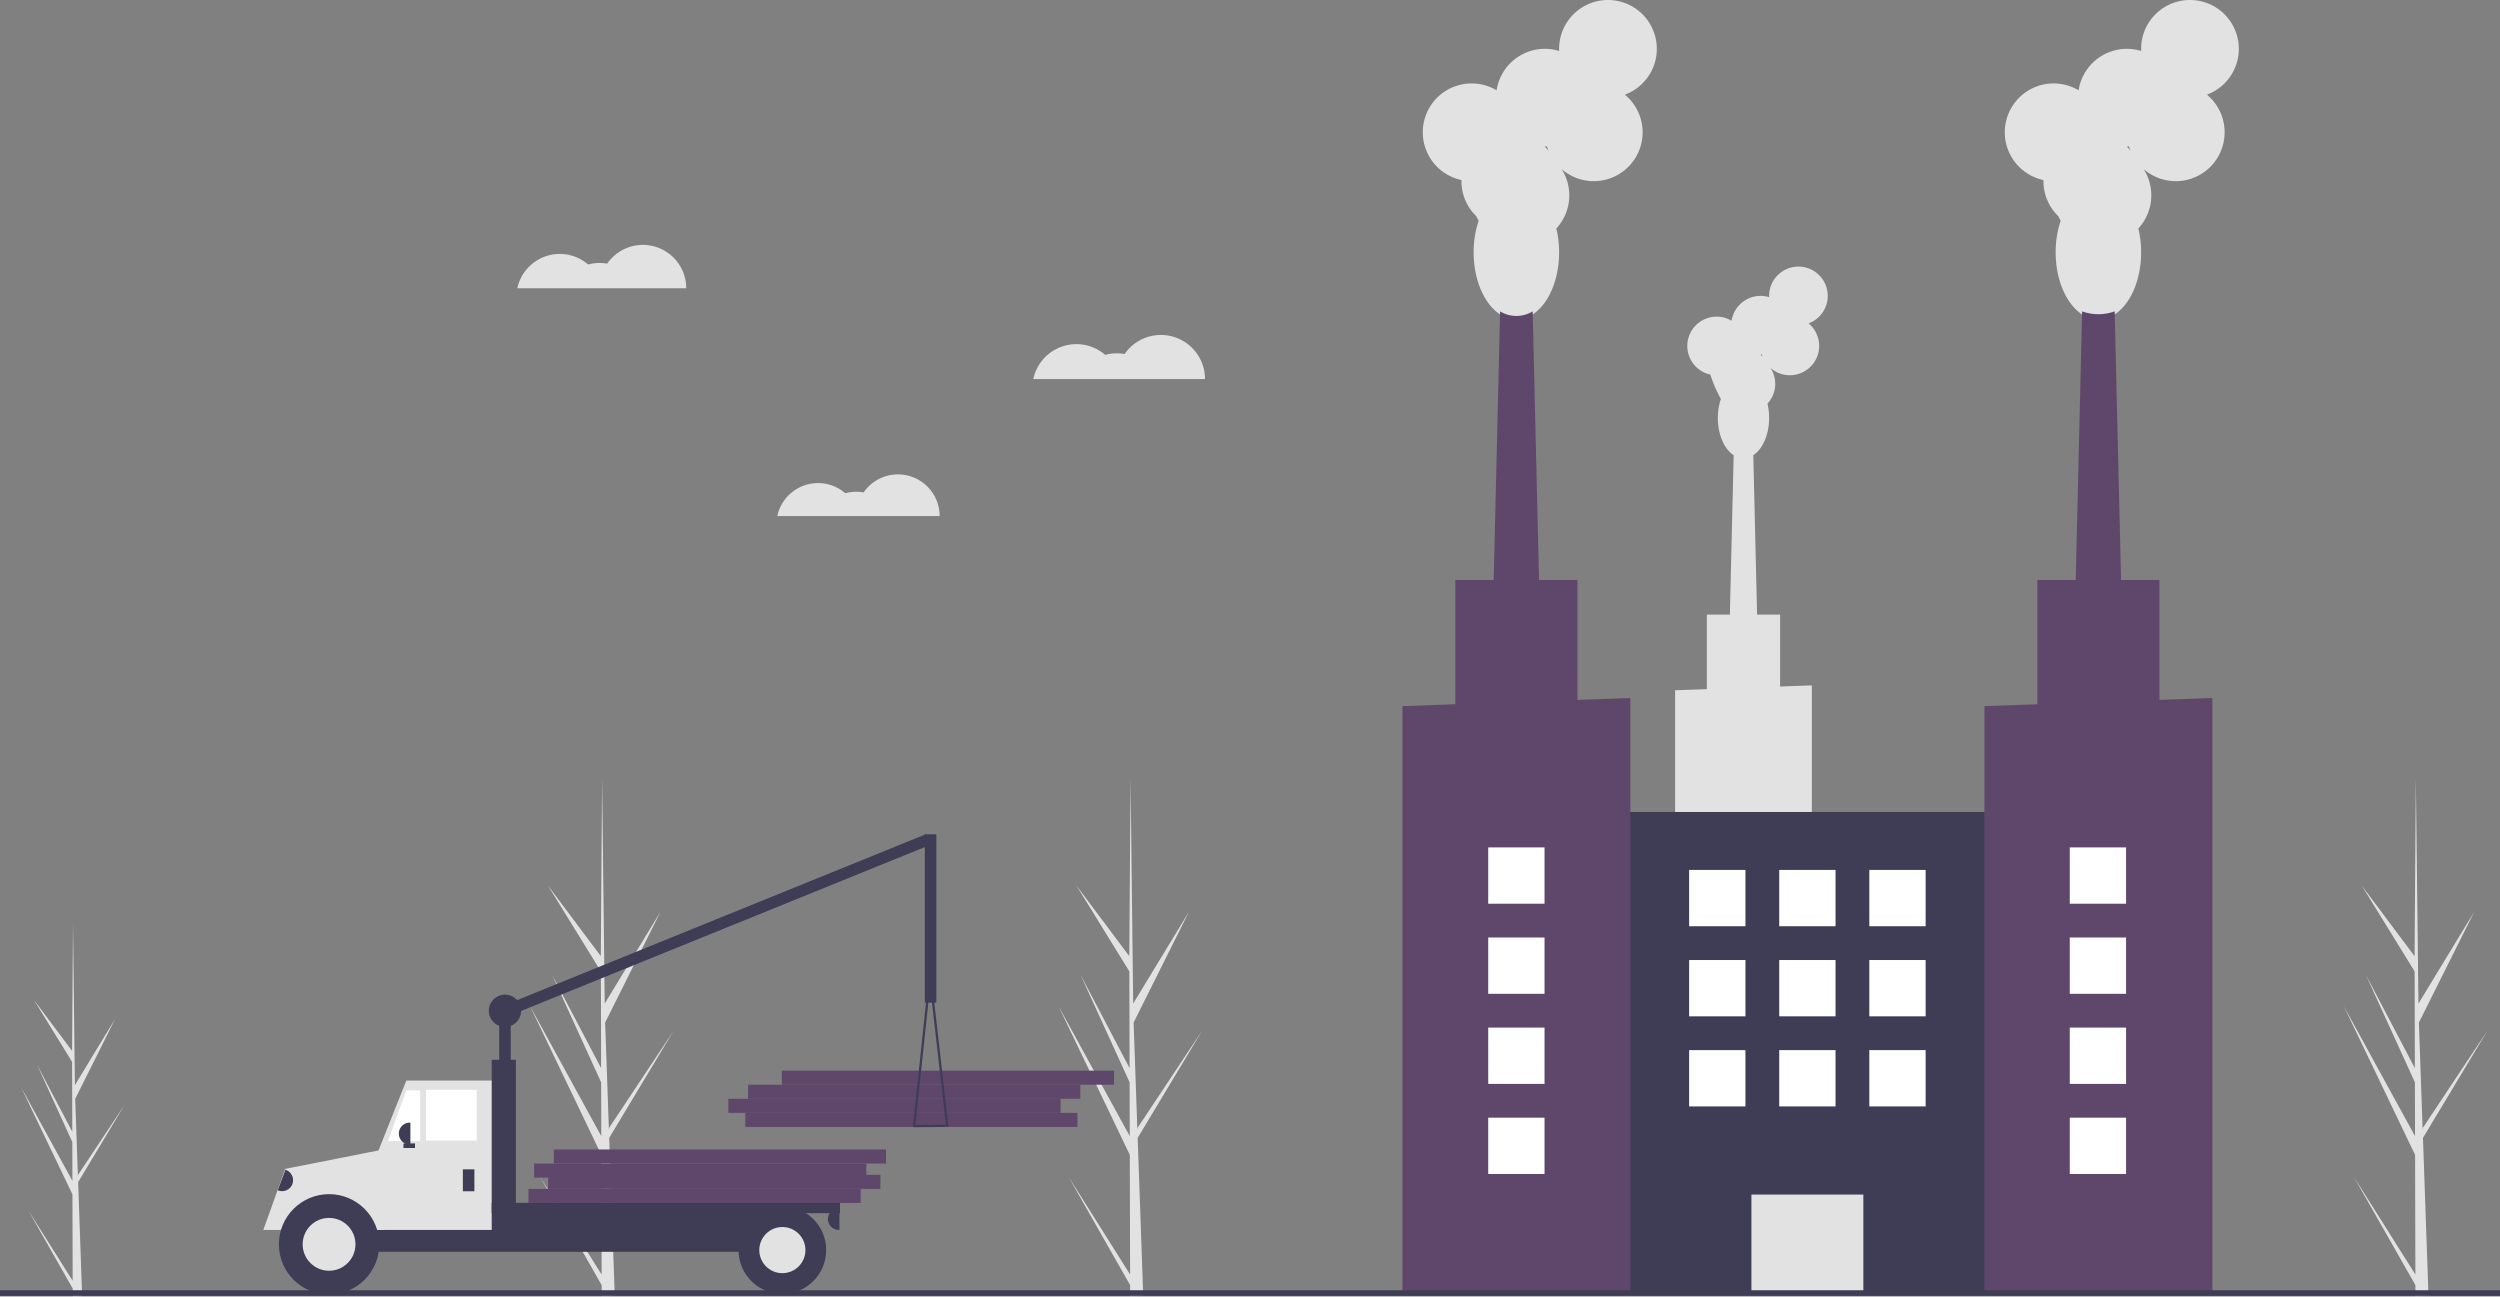 <svg xmlns="http://www.w3.org/2000/svg" data-name="Layer 1" width="888" height="460.526"
    viewBox="0 0 888 460.526" xmlns:xlink="http://www.w3.org/1999/xlink">
    <rect x="0" y="0" width="888" height="460.526" fill="#808080" stroke="none"/>
    <title>factory</title>
    <path
        d="M369.701,672.443l-21.874-34.714,21.885,38.496.012,3.955q2.341-.027,4.634-.179l-1.784-50.812.023-.393-.04-.075-.17-4.801,22.872-38.046-22.895,34.451-.069,1.017-1.348-38.391,19.662-39.364-19.816,32.618-.922-79.573-.004-.265-.003.261-.449,62.738-18.788-25.102,18.805,30.506.087,34.362-17.433-33.187,17.443,38.239.048,19.107L344.254,577.082l25.343,52.874Z"
        transform="translate(-156 -219.737)" fill="#e2e2e2" />
    <path
        d="M557.413,672.443,535.538,637.729,557.423,676.225l.012,3.955q2.341-.027,4.634-.179L560.285,629.189l.023-.393-.04-.075-.17-4.801L582.97,585.873l-22.895,34.451-.069,1.017-1.348-38.391,19.662-39.364-19.816,32.618-.922-79.573-.004-.265-.003.261-.449,62.738-18.788-25.102,18.805,30.506.087,34.362-17.433-33.187,17.443,38.239.048,19.107-25.323-46.208,25.343,52.874Z"
        transform="translate(-156 -219.737)" fill="#e2e2e2" />
    <path
        d="M181.811,674.676l-15.795-25.067,15.803,27.797.008,2.856q1.69-.02,3.346-.13l-1.288-36.691.017-.284-.029-.054-.123-3.467L200.266,612.164l-16.533,24.877-.049.734-.973-27.722,14.198-28.424-14.309,23.553-.666-57.459-.003-.191-.002.188-.324,45.303-13.567-18.126,13.579,22.028.063,24.813-12.588-23.964,12.595,27.612.035,13.797L163.436,605.816l18.3,38.18Z"
        transform="translate(-156 -219.737)" fill="#e2e2e2" />
    <path
        d="M1013.945,672.443l-21.874-34.714,21.885,38.496.012,3.955q2.341-.027,4.634-.179l-1.784-50.812.023-.393-.04-.075-.17-4.801,22.872-38.046-22.895,34.451-.069,1.017-1.348-38.391,19.662-39.364-19.816,32.618-.922-79.573-.004-.265-.003.261-.449,62.738-18.788-25.102,18.805,30.506.087,34.362-17.433-33.187,17.443,38.239.048,19.107-25.323-46.208,25.343,52.874Z"
        transform="translate(-156 -219.737)" fill="#e2e2e2" />
    <rect x="420.714" y="615.033" width="118" height="5"
        transform="translate(803.428 1015.328) rotate(-180)" fill="#5f476b" />
    <rect x="414.714" y="610.033" width="118" height="5"
        transform="translate(791.428 1005.328) rotate(-180)" fill="#5f476b" />
    <rect x="421.714" y="605.033" width="118" height="5"
        transform="translate(805.428 995.328) rotate(-180)" fill="#5f476b" />
    <rect x="433.714" y="600.033" width="118" height="5"
        transform="translate(829.428 985.328) rotate(-180)" fill="#5f476b" />
    <rect x="333.313" y="577.937" width="4.097" height="29.088"
        transform="translate(514.723 965.226) rotate(-180)" fill="#3f3d56" />
    <rect x="407.831" y="466.888" width="4.097" height="163.621"
        transform="translate(-100.386 915.108) rotate(-112.092)" fill="#3f3d56" />
    <rect x="257.519" y="636.524" width="35.644" height="13.93"
        transform="translate(394.682 1067.241) rotate(-180)" fill="#3f3d56" />
    <rect x="260.797" y="648.815" width="175.76" height="15.568"
        transform="translate(541.353 1093.461) rotate(-180)" fill="#3f3d56" />
    <polygon
        points="133.68 436.862 175.879 436.862 175.879 383.806 144.332 383.806 133.68 410.565 133.68 436.862"
        fill="#e2e2e2" />
    <rect x="307.297" y="606.821" width="18.027" height="18.027"
        transform="translate(476.621 1011.931) rotate(-180)" fill="#fff" />
    <polygon
        points="137.777 405.315 149.249 405.315 149.249 387.289 144.332 387.289 137.777 405.315"
        fill="#fff" />
    <rect x="320.408" y="635.09" width="4.097" height="7.784"
        transform="translate(488.912 1058.227) rotate(-180)" fill="#3f3d56" />
    <path
        d="M297.669,618.497h.205a3.892,3.892,0,0,1,3.892,3.892v0a3.892,3.892,0,0,1-3.892,3.892h-.205a0,0,0,0,1,0,0v-7.784A0,0,0,0,1,297.669,618.497Z"
        transform="translate(443.436 1025.042) rotate(180)" fill="#3f3d56" />
    <path
        d="M450.077,648.815h.205a3.892,3.892,0,0,1,3.892,3.892v0a3.892,3.892,0,0,1-3.892,3.892h-.205a0,0,0,0,1,0,0v-7.784A0,0,0,0,1,450.077,648.815Z"
        transform="matrix(-1, 0, 0, -1, 748.25, 1085.677)" fill="#3f3d56" />
    <path
        d="M273.292,648.756a20.27,20.27,0,0,0-15.756,7.843h-8.007l7.784-21.684,36.258-7.151-1.024,28.835H289.048A20.27,20.27,0,0,0,273.292,648.756Z"
        transform="translate(-156 -219.737)" fill="#e2e2e2" />
    <circle cx="116.883" cy="441.983" r="17.822" fill="#3f3d56" />
    <circle cx="116.883" cy="441.983" r="9.38" fill="#e2e2e2" />
    <circle cx="277.894" cy="444.032" r="15.568" fill="#3f3d56" />
    <circle cx="277.894" cy="444.032" r="8.194" fill="#e2e2e2" />
    <rect x="330.65" y="596.169" width="8.604" height="62.069"
        transform="translate(513.904 1034.67) rotate(-180)" fill="#3f3d56" />
    <rect x="330.65" y="646.971" width="123.729" height="3.687"
        transform="translate(629.028 1077.893) rotate(-180)" fill="#3f3d56" />
    <rect x="299.308" y="625.872" width="4.097" height="1.639"
        transform="translate(446.713 1033.645) rotate(-180)" fill="#3f3d56" />
    <path
        d="M480.394,620.002a.41.41,0,0,1-.104-.318l5.65-53.432a.41.41,0,0,1,.406-.367h.002a.41.41,0,0,1,.407.363L492.866,619.569a.41.41,0,0,1-.403.456l-11.761.111h-.004A.409.409,0,0,1,480.394,620.002Zm5.97-49.966-5.211,49.277L492,619.21Z"
        transform="translate(-156 -219.737)" fill="#3f3d56" />
    <path
        d="M255.88,635.705h.205a3.892,3.892,0,0,1,3.892,3.892v0a3.892,3.892,0,0,1-3.892,3.892h-.205a0,0,0,0,1,0,0v-7.784A0,0,0,0,1,255.88,635.705Z"
        transform="translate(86.941 -269.623) rotate(20.717)" fill="#3f3d56" />
    <rect x="484.491" y="516.073" width="4.097" height="59.816"
        transform="translate(817.079 872.225) rotate(-180)" fill="#3f3d56" />
    <circle cx="179.361" cy="359.02" r="5.736" fill="#3f3d56" />
    <rect x="343.714" y="642.033" width="118" height="5"
        transform="translate(649.428 1069.328) rotate(-180)" fill="#5f476b" />
    <rect x="350.714" y="637.033" width="118" height="5"
        transform="translate(663.428 1059.328) rotate(-180)" fill="#5f476b" />
    <rect x="345.714" y="633.033" width="118" height="5"
        transform="translate(653.428 1051.328) rotate(-180)" fill="#5f476b" />
    <rect x="352.714" y="628.033" width="118" height="5"
        transform="translate(667.428 1041.328) rotate(-180)" fill="#5f476b" />
    <path
        d="M538.337,341.979a15.596,15.596,0,0,1,10.237,3.814,15.606,15.606,0,0,1,6.887-.303,15.66,15.66,0,0,1,28.555,8.887H523.019A15.665,15.665,0,0,1,538.337,341.979Z"
        transform="translate(-156 -219.737)" fill="#e2e2e2" />
    <path
        d="M446.572,391.327a14.744,14.744,0,0,1,9.678,3.606,14.755,14.755,0,0,1,6.511-.286,14.805,14.805,0,0,1,26.996,8.402H432.09A14.81,14.81,0,0,1,446.572,391.327Z"
        transform="translate(-156 -219.737)" fill="#e2e2e2" />
    <path
        d="M354.824,309.935a15.341,15.341,0,0,1,10.069,3.752,15.351,15.351,0,0,1,6.775-.298,15.404,15.404,0,0,1,28.088,8.742h-60A15.409,15.409,0,0,1,354.824,309.935Z"
        transform="translate(-156 -219.737)" fill="#e2e2e2" />
    <path
        d="M750.999,464.923V589.828H799.573V463.188l-11.276.403V438.033h-8.179l-1.348-56.604c3.3-2.151,5.623-7.258,5.623-13.222a21.669,21.669,0,0,0-.594-5.084,10.4,10.4,0,0,0,1.12-12.668,10.407,10.407,0,1,0,13.487-15.851,10.41,10.41,0,1,0-14.014-9.767c0,.152.005.304.011.454a10.415,10.415,0,0,0-13.338,8.383,10.409,10.409,0,1,0-7.485,19.127c-.002.076-.006.151-.006.227a50.599,50.599,0,0,0,3.676,8.435,21.026,21.026,0,0,0-1.074,6.745c0,5.964,2.322,11.072,5.623,13.222l-1.348,56.604h-8.178V464.52Zm30.332-119.268.027.001c.15,0,.299-.005.448-.011q.141.461.322.904A10.453,10.453,0,0,0,781.331,345.654Z"
        transform="translate(-156 -219.737)" fill="#e2e2e2" />
    <rect x="724.254" y="508.148" width="147.458" height="170.589"
        transform="translate(1439.966 967.148) rotate(-180)" fill="#3f3d56" />
    <rect x="778.105" y="644.041" width="39.756" height="34.696"
        transform="translate(1439.966 1103.041) rotate(-180)" fill="#e2e2e2" />
    <path
        d="M675.111,283.692c-.003.126-.01.251-.01.377a17.293,17.293,0,0,0,5.26,12.437,17.329,17.329,0,0,0,.867,1.62,35.029,35.029,0,0,0-1.79,11.241c0,13.174,6.796,23.854,15.18,23.854s15.18-10.68,15.18-23.854a36.105,36.105,0,0,0-.989-8.473,17.334,17.334,0,0,0,1.867-21.113,17.346,17.346,0,1,0,22.479-26.419,17.35,17.35,0,1,0-23.356-16.278c0,.254.008.506.019.757a17.359,17.359,0,0,0-22.23,13.971,17.348,17.348,0,1,0-12.476,31.879Zm29.627-11.911c.25,0,.499-.008.746-.019q.233.769.536,1.506a17.387,17.387,0,0,0-1.327-1.488Z"
        transform="translate(-156 -219.737)" fill="#e2e2e2" />
    <path
        d="M685.941,451.767h17.35l-.62-26.02v-.01l-2.271-95.41a11.095,11.095,0,0,1-11.57,0l-2.27,95.41v.01Z"
        transform="translate(-156 -219.737)" fill="#5f476b" />
    <polygon
        points="498.141 250.82 498.141 459 579.092 459 579.092 247.93 560.301 248.6 560.301 206.01 516.931 206.01 516.931 250.15 498.141 250.82"
        fill="#5f476b" />
    <path
        d="M881.841,283.692c-.003.126-.01.251-.01.377a17.293,17.293,0,0,0,5.26,12.437,17.329,17.329,0,0,0,.867,1.62,35.029,35.029,0,0,0-1.79,11.241c0,13.174,6.796,23.854,15.18,23.854s15.18-10.68,15.18-23.854a36.106,36.106,0,0,0-.989-8.473,17.334,17.334,0,0,0,1.867-21.113,17.346,17.346,0,1,0,22.479-26.419,17.35,17.35,0,1,0-23.356-16.278c0,.254.008.506.019.757a17.359,17.359,0,0,0-22.23,13.971,17.348,17.348,0,1,0-12.476,31.879ZM911.468,271.781c.25,0,.499-.008.746-.019q.233.769.536,1.506a17.385,17.385,0,0,0-1.327-1.488Z"
        transform="translate(-156 -219.737)" fill="#e2e2e2" />
    <path d="M892.674,451.767h17.348L907.131,330.331a17.101,17.101,0,0,1-11.565,0Z"
        transform="translate(-156 -219.737)" fill="#5f476b" />
    <polygon
        points="704.871 250.82 704.871 459 785.831 459 785.831 247.93 779.181 248.17 767.031 248.6 767.031 206.01 723.661 206.01 723.661 250.15 704.871 250.82"
        fill="#5f476b" />
    <rect x="819.983" y="528.737" width="20" height="20"
        transform="translate(1503.966 857.737) rotate(-180)" fill="#fff" />
    <rect x="787.983" y="528.737" width="20" height="20"
        transform="translate(1439.966 857.737) rotate(-180)" fill="#fff" />
    <rect x="755.983" y="528.737" width="20" height="20"
        transform="translate(1375.966 857.737) rotate(-180)" fill="#fff" />
    <rect x="819.983" y="560.737" width="20" height="20"
        transform="translate(1503.966 921.737) rotate(-180)" fill="#fff" />
    <rect x="787.983" y="560.737" width="20" height="20"
        transform="translate(1439.966 921.737) rotate(-180)" fill="#fff" />
    <rect x="755.983" y="560.737" width="20" height="20"
        transform="translate(1375.966 921.737) rotate(-180)" fill="#fff" />
    <rect x="819.983" y="592.737" width="20" height="20"
        transform="translate(1503.966 985.737) rotate(-180)" fill="#fff" />
    <rect x="787.983" y="592.737" width="20" height="20"
        transform="translate(1439.966 985.737) rotate(-180)" fill="#fff" />
    <rect x="755.983" y="592.737" width="20" height="20"
        transform="translate(1375.966 985.737) rotate(-180)" fill="#fff" />
    <rect x="684.618" y="520.737" width="20" height="20"
        transform="translate(1233.235 841.737) rotate(-180)" fill="#fff" />
    <rect x="684.618" y="552.737" width="20" height="20"
        transform="translate(1233.235 905.737) rotate(-180)" fill="#fff" />
    <rect x="684.618" y="584.737" width="20" height="20"
        transform="translate(1233.235 969.737) rotate(-180)" fill="#fff" />
    <rect x="684.618" y="616.737" width="20" height="20"
        transform="translate(1233.235 1033.737) rotate(-180)" fill="#fff" />
    <rect x="891.181" y="520.737" width="20" height="20"
        transform="translate(1646.363 841.737) rotate(-180)" fill="#fff" />
    <rect x="891.181" y="552.737" width="20" height="20"
        transform="translate(1646.363 905.737) rotate(-180)" fill="#fff" />
    <rect x="891.181" y="584.737" width="20" height="20"
        transform="translate(1646.363 969.737) rotate(-180)" fill="#fff" />
    <rect x="891.181" y="616.737" width="20" height="20"
        transform="translate(1646.363 1033.737) rotate(-180)" fill="#fff" />
    <rect y="458.295" width="888" height="2" fill="#3f3d56" />
</svg>